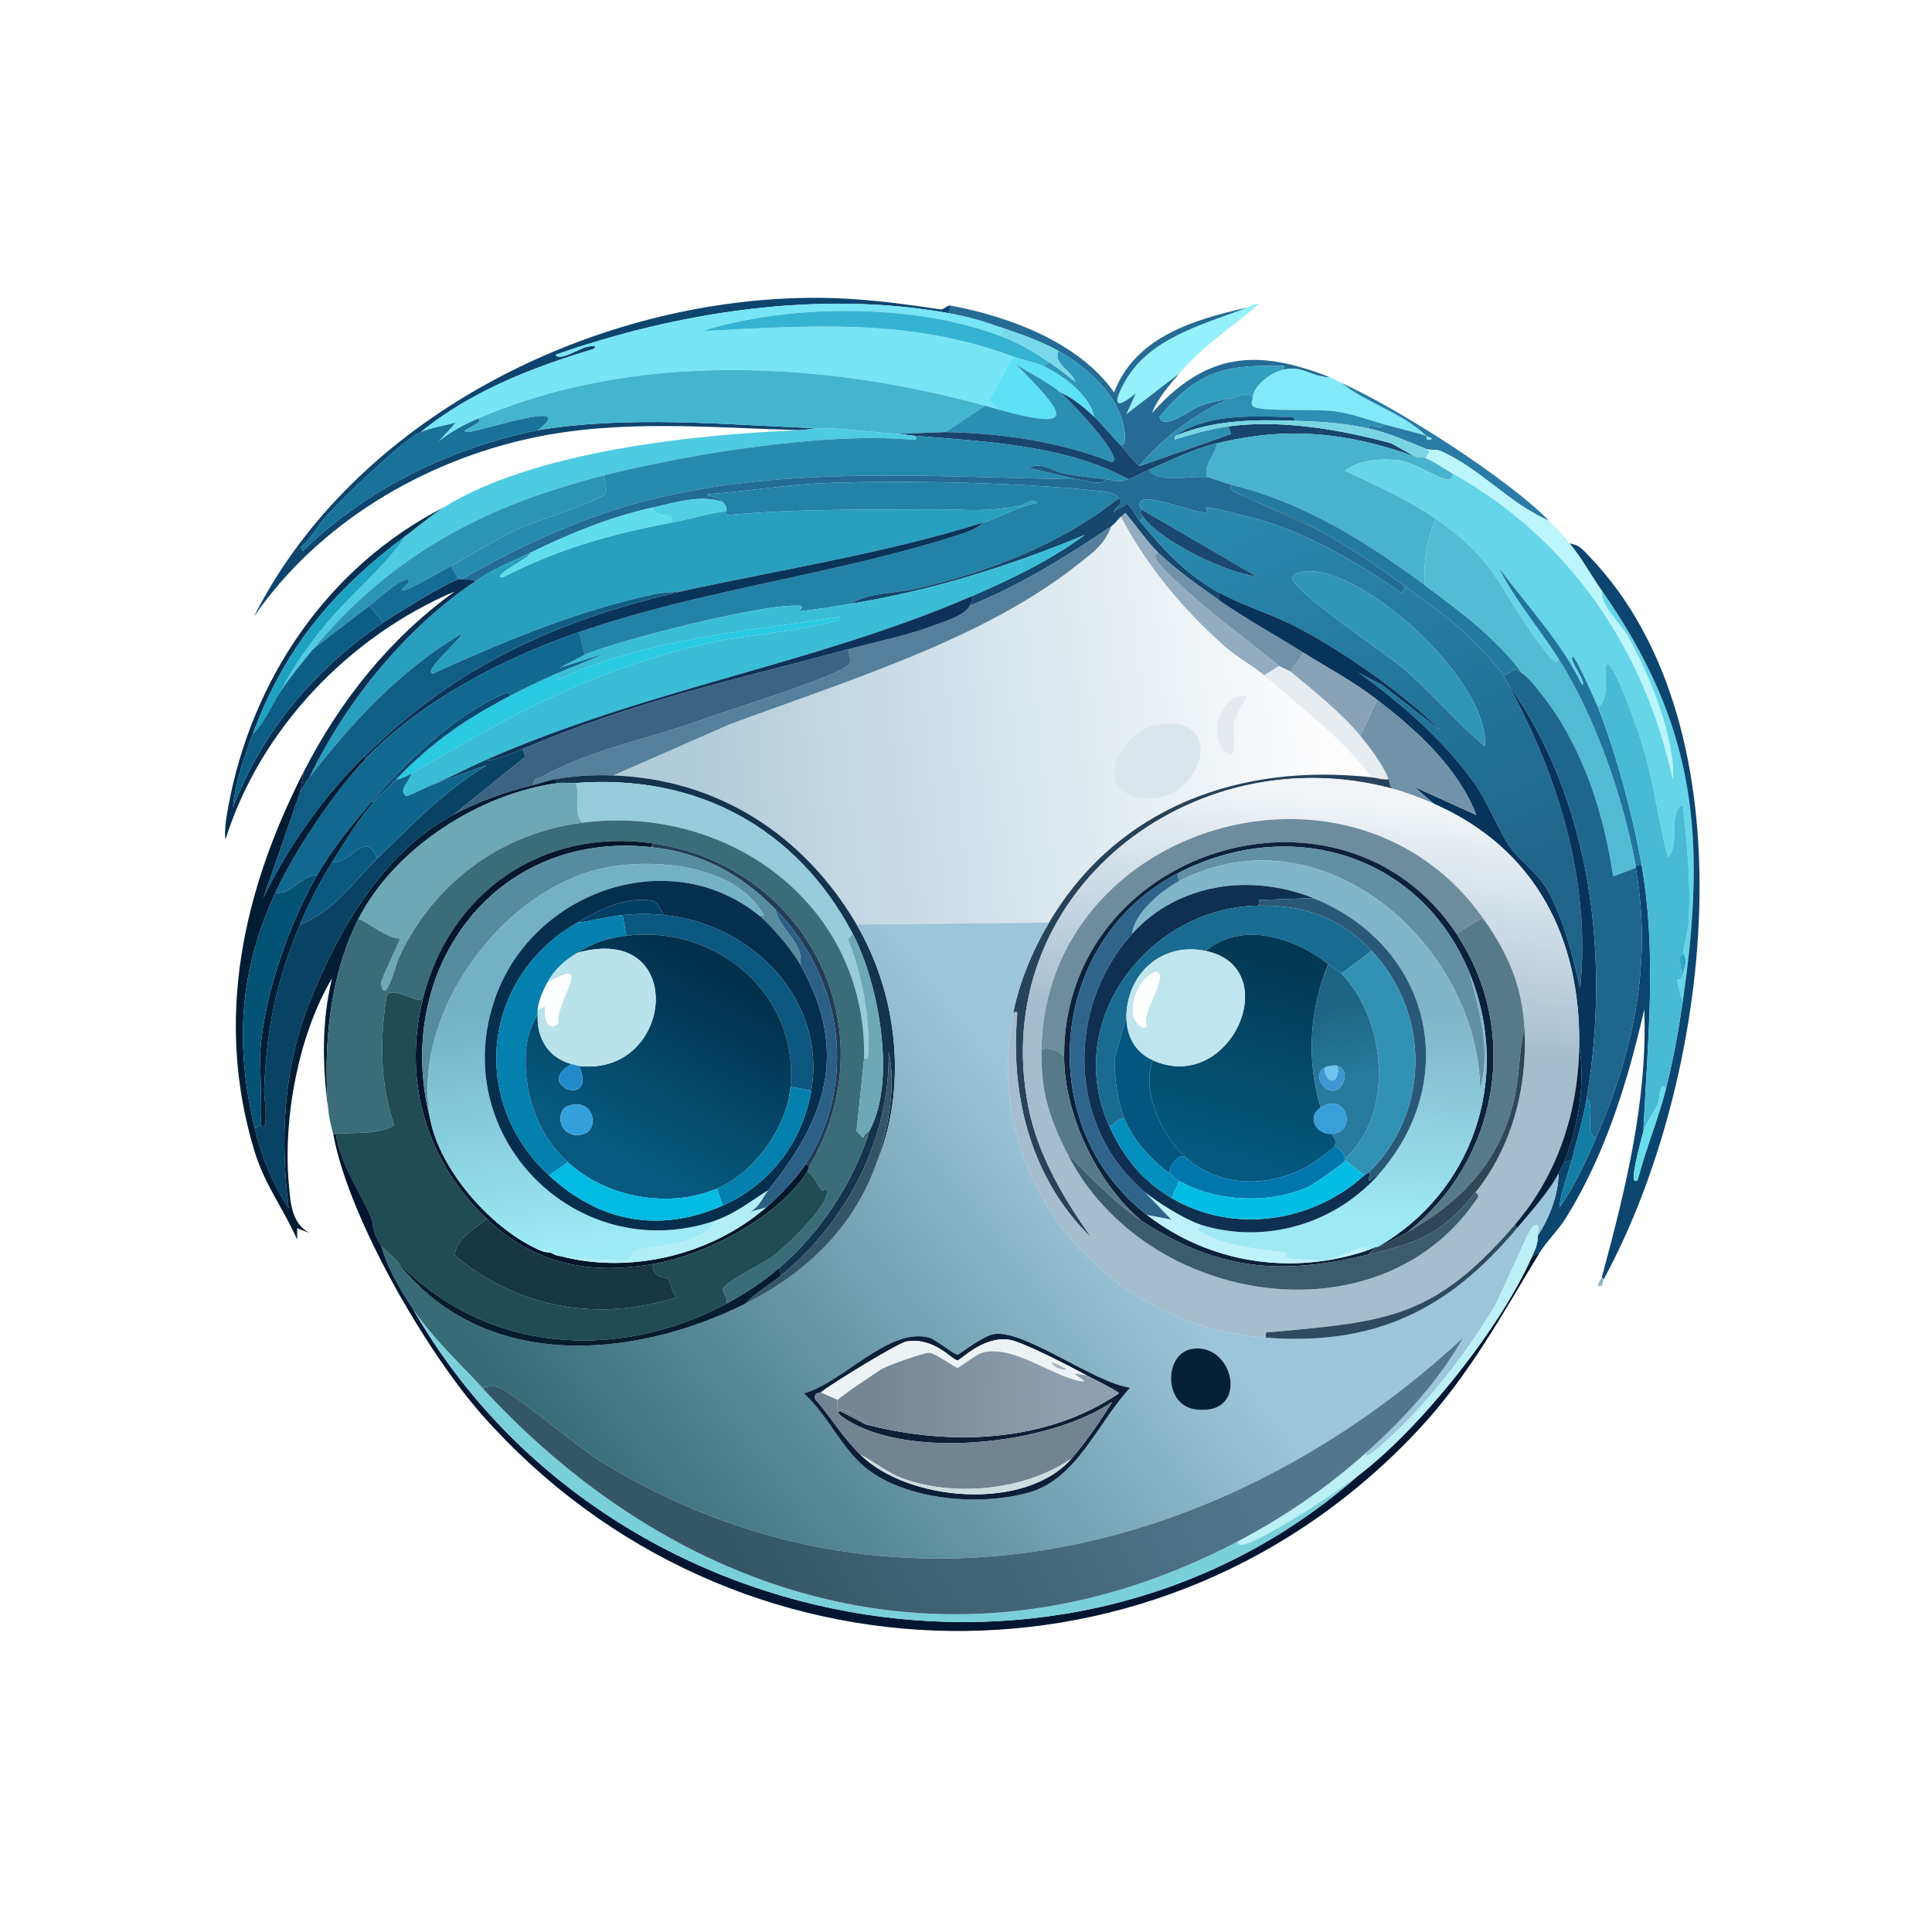 <svg xmlns="http://www.w3.org/2000/svg" width="1024" height="1024"><defs><linearGradient id="a" x1="668.717" x2="760.312" y1="271.003" y2="484.157" gradientUnits="userSpaceOnUse"><stop offset="0%" style="stop-color:#2888ae"/><stop offset="100%" style="stop-color:#20648b"/></linearGradient></defs><defs><linearGradient id="b" x1="697.612" x2="362.603" y1="363.816" y2="400.396" gradientUnits="userSpaceOnUse"><stop offset="0%" style="stop-color:#fdfdfe"/><stop offset="100%" style="stop-color:#b0ccda"/></linearGradient></defs><defs><linearGradient id="c" x1="701.209" x2="687.449" y1="421.452" y2="547.704" gradientUnits="userSpaceOnUse"><stop offset="0%" style="stop-color:#f1f5f8"/><stop offset="100%" style="stop-color:#a4becf"/></linearGradient></defs><defs><linearGradient id="d" x1="696.233" x2="687.72" y1="533.969" y2="644.642" gradientUnits="userSpaceOnUse"><stop offset="0%" style="stop-color:#80b6ca"/><stop offset="100%" style="stop-color:#9fe9f5"/></linearGradient></defs><defs><linearGradient id="e" x1="310.131" x2="331.15" y1="523.093" y2="656.447" gradientUnits="userSpaceOnUse"><stop offset="0%" style="stop-color:#73b1c5"/><stop offset="100%" style="stop-color:#9eeaf6"/></linearGradient></defs><defs><linearGradient id="f" x1="652.959" x2="324.028" y1="550" y2="806.308" gradientUnits="userSpaceOnUse"><stop offset="25.18%" style="stop-color:#9dc5db"/><stop offset="100%" style="stop-color:#376b78"/></linearGradient></defs><defs><linearGradient id="g" x1="376.848" x2="326.489" y1="514.847" y2="608.12" gradientUnits="userSpaceOnUse"><stop offset="0%" style="stop-color:#00304b"/><stop offset="100%" style="stop-color:#07597f"/></linearGradient></defs><defs><linearGradient id="h" x1="674.071" x2="645.019" y1="507.001" y2="612.058" gradientUnits="userSpaceOnUse"><stop offset="0%" style="stop-color:#023952"/><stop offset="100%" style="stop-color:#05587f"/></linearGradient></defs><defs><linearGradient id="i" x1="706.337" x2="715.601" y1="532.912" y2="571.825" gradientUnits="userSpaceOnUse"><stop offset="0%" style="stop-color:#1e6484"/><stop offset="100%" style="stop-color:#277a9e"/></linearGradient></defs><defs><linearGradient id="j" x1="632.66" x2="399.058" y1="720.844" y2="843.831" gradientUnits="userSpaceOnUse"><stop offset="0%" style="stop-color:#52768d"/><stop offset="100%" style="stop-color:#345767"/></linearGradient></defs><defs><linearGradient id="k" x1="463.258" x2="562.222" y1="737.508" y2="740.181" gradientUnits="userSpaceOnUse"><stop offset="0%" style="stop-color:#748594"/><stop offset="100%" style="stop-color:#8e9faf"/></linearGradient></defs><path fill="#0e456f" d="m504 162-1 4c-68.609-12.366-143.343-.833-208.5 22 1.642 3.749 12.46-3.111 16-4 .409-.103 7.78-1.936 4 1-32.571 9.801-64.992 22.397-91.5 44-8.985 3.725-41.915 35.61-50 44.5-4.76 5.234-7.925 11.913-13.5 16.5l1 2c33.905-32.935 78.17-54.581 124.5-64 48.718-7.925 98.866-2.908 148-1-2.113.043-5.975.878-9 1-47.166-1.307-95.024-5.857-141.5 4-58.358 12.377-114.059 45.587-148 95 49.668-98.489 162.229-159.152 270-168 34.57-2.838 60.024-.142 94 5 1.762.267 3.29-2.412 5.5-2"/><path fill="#77e5f6" d="M503 166c11.694 2.108 17.877 4.163 29 8l-2 4c-46.214-17.307-111.22-17.049-158-2.5 57.509-2.955 110.296-7.046 165 13.5l-13 23.5 5 4.5c-2.32-.642-4.626-1.349-7-2-86.16-23.644-185.9-29.005-269 7-7.273 3.151-14.316 6.994-20.5 12l9-10c-6.352 1.832-12.287 2.424-18.5 5 26.508-21.603 58.929-34.199 91.5-44 3.78-2.936-3.591-1.103-4-1-3.54.889-14.358 7.749-16 4 65.157-22.833 139.891-34.366 208.5-22"/><path fill="#94f1fb" d="m625 198-28 21.5 5-11c-17.006 13.977-7.932-4.048-2-12 14.138-18.952 41.355-25.72 61-33.5 2.081-.824 4.173-1.945 6.5-2-14.552 12.359-29.589 22.042-42.5 37"/><path fill="#256b95" d="M661 163c-19.645 7.78-46.862 14.548-61 33.5-5.932 7.952-15.006 25.977 2 12l-5 11 28-21.5c-5.518 6.393-11.229 13.073-14.5 21 28.801-32.224 55.572-34.399 94.5-19-10.042-.11-14.507-6.462-25-4 1.983-2.881-.675-1.944-2.5-2-29.413-.904-44.103 4.022-63 27l1 2c5.219 2.676 15.119-5.752 21-8 5.088-1.945 11.129-3.002 16.5-4-16.212 5.553-38.533 22.336-49 36-1.607-.215-8.08-9.078-10-11 3.085.433 2.191-6.125 2-7.5-2.608-18.821-19.287-33.625-35-42.5-9.045-5.109-19.171-8.609-29-12-11.123-3.837-17.306-5.892-29-8l1-4c30.788 5.745 68.018 19.467 86.5 46 11.19-29.568 42.455-38.631 70.5-45"/><path fill="#34b3d3" d="M530 178c10.458 3.917 16.887 7.81 26 14l-3 2c-4.043-1.955-11.427-3.282-16-5-54.704-20.546-107.491-16.455-165-13.5 46.78-14.549 111.786-14.807 158 2.5"/><path fill="#77d9ea" d="M561 186c-2.846 7.129 6.901 9.962 9 16.5-4.591-3.703-9.092-7.167-14-10.5-9.113-6.19-15.542-10.083-26-14l2-4c9.829 3.391 19.955 6.891 29 12"/><path fill="#2f97bb" d="M594 236c-4.877-4.881-9.36-10.592-14-15-2.674-11.836-16.519-21.932-27-27l3-2c4.908 3.333 9.409 6.797 14 10.5-2.099-6.538-11.846-9.371-9-16.5 15.713 8.875 32.392 23.679 35 42.5.191 1.375 1.085 7.933-2 7.5"/><path fill="#5de1f7" d="M553 194c10.481 5.068 24.326 15.164 27 27-5.191-4.932-11.398-10.039-18-13-7.025-5.962-15.927-9.777-23.5-15 24.644 25.39 35.336 36.4-9.5 24l-5-4.5 13-23.5c4.573 1.718 11.957 3.045 16 5"/><path fill="#2b8fb4" d="M562 208c6.098 5.176 25.928 26.751 28 33.5.517 1.684 1.438 2.186-.5 3.5-28.006-11.036-58.378-15.369-88.5-16l21-14c2.374.651 4.68 1.358 7 2 44.836 12.4 34.144 1.39 9.5-24 7.573 5.223 16.475 9.038 23.5 15"/><path fill="#329fc0" d="M680 196c-5.93 1.391-15.837 8.229-16 15-2.339-3.824-7.387-1.238-11 0-5.371.998-11.412 2.055-16.5 4-5.881 2.248-15.781 10.676-21 8l-1-2c18.897-22.978 33.587-27.904 63-27 1.825.056 4.483-.881 2.5 2"/><path fill="#44b4cf" d="m522 215-21 14-25 1c-13.356-.886-29.989-3.266-43-3-49.134-1.908-99.282-6.925-148 1 23.019-17.718-31.829 1.372-37.5 1-5.676-.372 11.473-5.706 5.5-7 83.1-36.005 182.84-30.644 269-7"/><path fill="#82e9f8" d="M705 200c2.279.901 3.958 2.098 6 3 13.625 10.784 32.265 15.806 45 28-5.161-1.69-14.763-3.948-22-6-8.732-2.476-17.418-5.764-26.5-7-9.588-1.304-35.704.116-42-2-3.601-1.21-1.522-4.07-1.5-5 .163-6.771 10.07-13.609 16-15 10.493-2.462 14.958 3.89 25 4"/><path fill="#2a7ba5" d="M821 276c-21.254-9.251-36.175-27.557-57.5-37-2.139-.947-5.734-.287-7.5-1-10.648-4.295-19.547-8.57-31-11 1.973-4.71 5.498 2.116 9-2 7.237 2.052 16.839 4.31 22 6 .219.072-.581 3.532 3 1.5-.751-.638-2.302-.832-3-1.5-12.735-12.194-31.375-17.216-45-28 29.292 12.936 88.35 50.725 110 73"/><path fill="#17456f" d="M580 221c4.64 4.408 9.123 10.119 14 15 1.92 1.922 8.393 10.785 10 11l48.5-17-1.5-4c26.924-3.692 58.433 1.301 86.5 9l12.5 7c-35.727-12.836-67.673-16.188-105-7-13.638 3.357-23.498 8.653-36 14-4.133 1.768-6.663 3.671-11 5-33.339-18.109-75.504-19.977-113-23-2.966-.239-5.91-.795-9-1l25-1c30.122.631 60.494 4.964 88.5 16 1.938-1.314 1.017-1.816.5-3.5-2.072-6.749-21.902-28.324-28-33.5 6.602 2.961 12.809 8.068 18 13"/><path fill="#2d8fb3" d="M664 211c-.022.93-2.101 3.79 1.5 5 6.296 2.116 32.412.696 42 2 9.082 1.236 17.768 4.524 26.5 7-3.502 4.116-7.027-2.71-9 2-13.641-2.895-25.19-3.577-39-4 .437-3.001-2.674-1.947-4.5-2-18.992-.548-42.688-1.455-58.5 10l-.5 2c9.222-2.884 18.756-5.664 28.5-7l1.5 4-48.5 17c10.467-13.664 32.788-30.447 49-36 3.613-1.238 8.661-3.824 11 0"/><path fill="#18729a" d="M285 228c-46.33 9.419-90.595 31.065-124.5 64l-1-2c5.575-4.587 8.74-11.266 13.5-16.5 8.085-8.89 41.015-40.775 50-44.5 6.213-2.576 12.148-3.168 18.5-5l-9 10c6.184-5.006 13.227-8.849 20.5-12 5.973 1.294-11.176 6.628-5.5 7 5.671.372 60.519-18.718 37.5-1"/><path fill="#124b73" d="M686 223c-21.795-.667-42.401-.512-63 8 15.812-11.455 39.508-10.548 58.5-10 1.826.053 4.937-1.001 4.5 2"/><path fill="#7ad5e3" d="M686 223c13.81.423 25.359 1.105 39 4 11.453 2.43 20.352 6.705 31 11 3.637 2.42.067 1.535 0 5-2.861-1.183-3.539-.116-6-1l-12.5-7c-28.067-7.699-59.576-12.692-86.5-9-9.744 1.336-19.278 4.116-28.5 7l.5-2c20.599-8.512 41.205-8.667 63-8"/><path fill="#4dcbe2" d="M476 230c3.09.205 6.034.761 9 1 2 2.746-.789 2.151-2.5 2-45.523-4.019-118.002 7.669-162.5 19-62.77 15.983-112.013 41.548-154 92-5.917 7.11-11.815 14.334-17 22 5.95-12.106 15.395-25.134 24-35.5 13.246-15.955 30.551-29.544 42-46.5 6.004-4.511 13.938-11.225 20-15 47.961-29.867 132.801-38.727 189-41 3.025-.122 6.887-.957 9-1 13.011-.266 29.644 2.114 43 3"/><path fill="#49b2ce" d="M750 242c2.461.884 3.139-.183 6 1 5.179 2.141 9.192 5.314 14 8 .224 2.312-1.376 3.35-3.5 3-4.989-.822-17.24-9.027-25-10-8.982-1.126-21.209-.458-28.5 5.5 17.047 8.111 32.391 14.767 48 25.5-5.128 10.849-6.342 23.07-6 35-30.895-22.962-64.116-43.687-102-53-3.381-.831-10.92-3.717-13-4-2.827-6.221 4.403-11.964 5-18 37.327-9.188 69.273-5.836 105 7"/><path fill="#278aaf" d="M598 254c-7.063 2.165-4.66.717-12 0-6.662-.651-14.937-1.763-21.5-3-6.444-1.215-13.306-6.625-19-3l24.5 6c-77.889-1.062-157.609-7.993-233.5 13-31.113 8.607-63.729 23.786-91.5 40-.614.111-1.475-.149-2 0l-4-7c12.143-6.664 23.812-14.227 36.5-20 6.396-2.91 44.339-15.257 45.5-18.5.795-2.22-.378-7.065-1-9.5 44.498-11.331 116.977-23.019 162.5-19 1.711.151 4.5.746 2.5-2 37.496 3.023 79.661 4.891 113 23"/><path fill="#82e9f8" d="M756 231c.698.668 2.249.862 3 1.5-3.581 2.032-2.781-1.428-3-1.5"/><path fill="#2a8baf" d="M645 235c-.597 6.036-7.827 11.779-5 18-8.984-1.223-26.222 3.733-31-4 12.502-5.347 22.362-10.643 36-14"/><path fill="#baf6fb" d="M821 276c3.735 3.842 7.581 7.873 11 12 6.282 7.582 11.375 16.954 17 25-.382 8.721 9.807 17.085 14 24.5 9.221 16.308 18.409 38.637 22 57 1.028 5.257 2.435 13.275 1.5 18.5-14.692-68.723-54.829-127.548-116.5-162-4.808-2.686-8.821-5.859-14-8 .067-3.465 3.637-2.58 0-5 1.766.713 5.361.053 7.5 1 21.325 9.443 36.246 27.749 57.5 37"/><path fill="#66d5ea" d="M770 251c61.671 34.452 101.808 93.277 116.5 162 .935-5.225-.472-13.243-1.5-18.5-3.591-18.363-12.779-40.692-22-57-4.193-7.415-14.382-15.779-14-24.5 50.051 71.595 55.547 130.526 43 217-1.369-1.059-3.086-9.961-3-10.5.135-.844 1.984-.398 2-.5.591-3.751 4.435-9.356 1-14 .672-4.267 2.617-10.704 3-16.5 1.372-20.761-.995-41.43-3-62-8.244 3.666-1.05 20.978-8 28-5.042-19.021-7.31-39.175-13-58-2.909-9.624-11.162-32.943-16-41-.798-1.328-1.9-4.465-4-3-.718 6.855 2.231 17.539-4 22.5-.939-2.36-12.087-27.546-13.5-27-1.995 2.128 8.044 13.932 5 15-11.07-22.949-28.928-41.631-44-62 8.502 17.237 21.232 31.855 31.5 48-.49 6.098-7.969-5.168-9-6.5-22.455-29.007-22.086-44.181-56-67.5-15.609-10.733-30.953-17.389-48-25.5 7.291-5.958 19.518-6.626 28.5-5.5 7.76.973 20.011 9.178 25 10 2.124.35 3.724-.688 3.5-3"/><path fill="#1c5983" d="M586 254c-2.476 4.111-11.232.065-16 0l-24.5-6c5.694-3.625 12.556 1.785 19 3 6.563 1.237 14.838 2.349 21.5 3"/><path fill="#226c96" d="M609 249c4.778 7.733 22.016 2.777 31 4 2.08.283 9.619 3.169 13 4-2.489 2.519 1.674 3.88 4 5l42 19c16.533 8.941 30.886 19.066 46 30l-2 3.5c-22.063-15.716-47.489-30.389-73.5-38.5-3.707-1.156-28.611-7.68-30-7-1.081.529 1.445 2.169.5 2.5-4.466 1.567-27.413-8.674-34.5-6.5-3.163 2.05-.504 3.81-.5 5 .008 2.463-1.756.117 1 4l-2 2c-2.334-2.83-3.65-6.526-6.5-9l-7.5 4.5c2.735-4.47 5.865-4.134 3-7.5-2.964-3.483-7.995-3.535-12.5-4-41.172-4.251-100.467-5.537-142-4-21.376.791-42.686 4.46-64 6 3.231 1.918 5.451.671 8.5 4-11.727-3.976-25.193.397-37 3-23.129 5.099-43.84 13.792-65 24-10.534 5.082-18.979 8.254-29 15-1.597-.684-5.408-1.289-7-1 27.771-16.214 60.387-31.393 91.5-40 75.891-20.993 155.611-14.062 233.5-13 4.768.065 13.524 4.111 16 0 7.34.717 4.937 2.165 12 0 4.337-1.329 6.867-3.232 11-5"/><path fill="#2c95b6" d="M320 252c.622 2.435 1.795 7.28 1 9.5-1.161 3.243-39.104 15.59-45.5 18.5-12.688 5.773-24.357 13.336-36.5 20-4.966 2.725-37.072 21.393-22 8.5-.461-6.254-19.211 11.175-21 12.5-10.149 7.519-20.062 15.221-30 23 41.987-50.452 91.23-76.017 154-92"/><path fill="#2382a8" d="M593 264c-30.962 24.614-69.079 39.183-107.5 48-10.786 2.475-25.648 2.118-34.5 8-9.133 1.496-18.383 3.054-27.5 4 2.694-3.047 1.549-2.969-2-3-20.014-.172-91.716 17.766-111.5 26l-3-12c64.959-22.498 134.019-30.12 199.5-51 4.748-1.514 10.908-3.333 14.5-7 9.091-2.84 19.095-8.818 29-10.5-4.114-2.484-5.785.796-9.5 1.5-19.478 3.692-26.703 1.901-45 2-37.346.201-72.724-.44-110 3-.793.073-.397-2.01-.5-2 .423-2.015-.788-3.676-2-5-3.049-3.329-5.269-2.082-8.5-4 21.314-1.54 42.624-5.209 64-6 41.533-1.537 100.828-.251 142 4 4.505.465 9.536.517 12.5 4"/><path fill="#237aa1" d="M755 310c18.802 13.974 37.758 28.022 52 47-6.12-4.042-2.786-1.728-10 1-16.059-21.084-30.983-31.795-52-47-15.114-10.934-29.467-21.059-46-30-14.652-7.924-27.789-12.156-42-19-2.326-1.12-6.489-2.481-4-5 37.884 9.313 71.105 30.038 102 53"/><path fill="#184b71" d="m699 281-42-19c14.211 6.844 27.348 11.076 42 19"/><path fill="#51d0e5" d="M383 266c1.212 1.324 2.423 2.985 2 5-8.689.855-20.115 4.38-29 6 .401-7.27-8.086-.869-10-8 11.807-2.603 25.273-6.976 37-3"/><path fill="#15476f" d="M604 276c12.647 15.336 24.211 28.152 42 38v4c-10.89-7.66-22.403-15.75-32-25-6.501-6.266-11.543-14.224-17.5-21-.202-.061-2.153 1.762-2.5 2-1.159.795-2.721 3.477-5 5-23.833 15.927-48.259 31.275-75 42 1.064-2.085 1.978-2.539 1-5 20.928-9.059 41.664-18.997 60-32.5-39.48 16.442-81.021 29.462-124 36.5 8.852-5.882 23.714-5.525 34.5-8 38.421-8.817 76.538-23.386 107.5-48 2.865 3.366-.265 3.03-3 7.5l7.5-4.5c2.85 2.474 4.166 6.17 6.5 9"/><path fill="#299fbf" d="M521 277c-51.682 16.144-105.149 24.553-158 36-4.55.986-11.488.918-16.5 2-40.942 8.836-79.056 24.784-117 42-6.279-.739 16.022-19.157 15-21-32.651 19.393-57.466 46.465-80.5 76 19.453-40.322 50.674-78.874 88-104 10.021-6.746 18.466-9.918 29-15 2.018 1.685-22.015 12.838-14.5 13 28.531-14.757 58.054-23.268 89.5-29 8.885-1.62 20.311-5.145 29-6 .103-.01-.293 2.073.5 2 37.276-3.44 72.654-2.799 110-3 18.297-.099 25.522 1.692 45-2 3.715-.704 5.386-3.984 9.5-1.5-9.905 1.682-19.909 7.66-29 10.5"/><path fill="url(#a)" d="M745 311c21.017 15.205 35.941 25.916 52 47 .978 1.284 1.726 3.62 2 4 26.843 49.022 44.359 105.323 38.5 162-3.506-16.411-9.158-37.965-17.5-52.5-5.435-9.47-15.125-15.632-20-23-6.693-10.115-11.265-23.16-19-34-15.851-22.215-38.924-42.284-61-58l12.5 6.5 31.5 24.5c-21.235-20.574-49.358-40.505-75.5-54.5-13.628-7.296-29.379-11.736-42.5-19-17.789-9.848-29.353-22.664-42-38l2-2c9.175 12.927 43.965 29.632 60 31.5L605 270c-.004-1.19-2.663-2.95.5-5 7.087-2.174 30.034 8.067 34.5 6.5.945-.331-1.581-1.971-.5-2.5 1.389-.68 26.293 5.844 30 7 26.011 8.111 51.437 22.784 73.5 38.5zm-54.5-8c-1.372.212-5.533 1.229-5.5 3.5.097 6.659 50.182 40.455 58.5 47.5 15.268 12.931 28.098 28.725 43.5 41.5 2.849-34.479-65.961-97.22-96.5-92.5" style="fill:url(#a)"/>/&gt;<path fill="#072e51" d="M235 269c-6.062 3.775-13.996 10.489-20 15-38.353 28.817-64.155 59.403-81 105-4.664 12.626-9.281 25.443-10.5 39 15.397-40.681 43.729-73.691 79.5-98 6.639-4.512 33.809-21.242 40-23 .525-.149 1.386.111 2 0 1.592-.289 5.403.316 7 1-37.326 25.126-68.547 63.678-88 104-2.378 3.05-3.047 4.915-5 8l2-11c19.228-37.622 45.598-70.665 80-95.5-56.045 23.747-103.287 73.132-121.5 131.5-.777-4.812.604-12.627 1.5-17.5 12.396-67.438 52.727-127.066 114-158.5"/><path fill="#5fddee" d="M346 269c1.914 7.131 10.401.73 10 8-31.446 5.732-60.969 14.243-89.5 29-7.515-.162 16.518-11.315 14.5-13 21.16-10.208 41.871-18.901 65-24"/><path fill="#194973" d="M606 274c-2.756-3.883-.992-1.537-1-4l61 35.5c-16.035-1.868-50.825-18.573-60-31.5"/><path fill="#93adc0" d="M614 293c-6.733 1.099 8.49 14.083 10.5 16 16.559 15.792 35.888 29.375 53.5 44l-8 5c-5.696-4.965-14.435-9.629-20.5-15-22.734-20.134-40.993-42.237-55.5-69 .347-.238 2.298-2.061 2.5-2 5.957 6.776 10.999 14.734 17.5 21"/><path fill="url(#b)" d="M670 358c19.74 17.209 41.213 32.883 57 54-69.373-7.678-134.501 15.384-171 77l-102 1c-27.793-47.387-73.351-76.981-129-79l61.5-27c60.136-22.456 134.238-44.612 185-85 7.801-6.207 13.816-10.292 17.5-20 2.279-1.523 3.841-4.205 5-5 14.507 26.763 32.766 48.866 55.5 69 6.065 5.371 14.804 10.035 20.5 15m-12.5 11c-11.822 1.752-18.024 24.444-6 31 4.557.069 1.723-12.832 2.5-16.5.939-4.433 4.397-10.203 7-14-.555-.762-2.555-.64-3.5-.5m-44 15c-16.85 2.63-35.46 31.005-13 38 34.071 10.611 53.876-44.38 13-38" style="fill:url(#b)"/>/&gt;<path fill="#53bbd5" d="M826 349c19.329 30.394 34.561 74.061 41 110 .058.323-.056.676 0 1l-12 4.5c-4.515-30.381-13.888-61.333-31-87-3.211-4.816-12.604-17.597-17-20.5-14.242-18.978-33.198-33.026-52-47-.342-11.93.872-24.151 6-35 33.914 23.319 33.545 38.493 56 67.5 1.031 1.332 8.51 12.598 9 6.5"/><path fill="#0a3459" d="M521 277c-3.592 3.667-9.752 5.486-14.5 7-65.481 20.88-134.541 28.502-199.5 51-40.469 14.016-82.802 35.82-113 67l-1-1c48.759-48.509 103.295-72.793 170-88 52.851-11.447 106.318-19.856 158-36"/><path fill="#557f9b" d="M589 279c-3.684 9.708-9.699 13.793-17.5 20-50.762 40.388-124.864 62.544-185 85L325 411c-10.639-.386-20.492.19-31 2-3.513.605-7.472 2.147-11 3-.6-3.461 1.163-2.732 3.5-4 28.154-15.277 54.87-19.659 84-30 16.715-5.934 64.837-20.874 77-28 6.027-3.531 1.985-3.956 2.5-10 14.064-3.814 29.92-7.003 43.5-12 6.885-2.533 17.712-5.537 20.5-11 26.741-10.725 51.167-26.073 75-42"/><path fill="#3abed8" d="M515 316c-83.503 36.144-171.295 48.773-258 87-9.431 4.158-18.481 9.072-28 13-4.509 1.861-8.885 4.323-13.5 6-5.027-3.049 1.646-7.534 2.5-12 56.666-33.287 100.842-57.708 166.5-71 3.047-.617 66.896-8.529 60-12-49.896 7.954-101.578 11.441-148 33l-1.5-3c8.268-3.637 17.119-6.702 25-10.5l-23.5 7.5 13.5-7c19.784-8.234 91.486-26.172 111.5-26 3.549.031 4.694-.047 2 3 9.117-.946 18.367-2.504 27.5-4 42.979-7.038 84.52-20.058 124-36.5-18.336 13.503-39.072 23.441-60 32.5"/><path fill="#1ea2c2" d="M149 366c-5.039 7.45-8.465 16.582-15 23 16.845-45.597 42.647-76.183 81-105-11.449 16.956-28.754 30.545-42 46.5-8.605 10.366-18.05 23.394-24 35.5"/><path fill="#0c456f" d="m850 678-1-1c12.482-46.195 24.325-93.778 22.5-142-8.797 38.417-20.624 76.847-41.5 110.5-3.913 6.307-10.481 12.708-14 18.5l-4 2c1.725-3.89 3.14-6.542 3-11 5.937-8.808 11.279-22.546 11-33 .82-1.572 2.404-4.57 3-6l4-1c-2.134 8.266-5.652 16.452-6.5 25 8.002-11.077 14.11-24.5 19.5-37 20.03-46.456 29.727-92.368 21-143-.056-.324.058-.677 0-1l3-1c8.399 47.547 3.224 94.031 1 142-1.278 4.06-5 18.979-5 22.5 0 1.52-.665 4.593 2 3 4.174-16.377 10.855-32.137 15-48.5 3.915-15.457 6.709-31.212 9-47 12.547-86.474 7.051-145.405-43-217-5.625-8.046-10.718-17.418-17-25 5.083.905 6.707 3.094 10 6.5 89.118 92.192 64.572 279.85 8 383.5"/><path fill="#7292a9" d="M614 293c9.597 9.25 21.11 17.34 32 25 14.654 10.308 29.968 18.471 45 28l-7 10c-.426-.353-5.576-2.648-6-3-17.612-14.625-36.941-28.208-53.5-44-2.01-1.917-17.233-14.901-10.5-16"/><path fill="#146d97" d="m239 300 4 7c-6.191 1.758-33.361 18.488-40 23l-7-9c1.789-1.325 20.539-18.754 21-12.5-15.072 12.893 17.034-5.775 22-8.5"/><path fill="#21749e" d="M847 375c9.635 24.219 18.458 57.286 23 83l-3 1c-6.439-35.939-21.671-79.606-41-110-10.268-16.145-22.998-30.763-31.5-48 15.072 20.369 32.93 39.051 44 62 3.044-1.068-6.995-12.872-5-15 1.413-.546 12.561 24.64 13.5 27"/><path fill="#3096b8" d="M690.5 303c30.539-4.72 99.349 58.021 96.5 92.5-15.402-12.775-28.232-28.569-43.5-41.5-8.318-7.045-58.403-40.841-58.5-47.5-.033-2.271 4.128-3.288 5.5-3.5"/><path fill="#105e85" d="M363 313c-66.705 15.207-121.241 39.491-170 88-21.916 21.803-39.902 47.162-53.5 75l19.5-56c1.953-3.085 2.622-4.95 5-8 23.034-29.535 47.849-56.607 80.5-76 1.022 1.843-21.279 20.261-15 21 37.944-17.216 76.058-33.164 117-42 5.012-1.082 11.95-1.014 16.5-2"/><path fill="#08335a" d="M799 362c44.474 61.655 54.559 145.791 42 220-1.859 10.987-5.211 22.197-8 33l-4 1c7.3-17.505 11.57-42.76 8-61 .981-57.794-23.201-105.274-77-129l-10.5-9 33 15c-9.912-25.318-31.385-44.76-52.5-61-14.101-10.845-24.632-15.892-39-25-15.032-9.529-30.346-17.692-45-28v-4c13.121 7.264 28.872 11.704 42.5 19 26.142 13.995 54.265 33.926 75.5 54.5L732.5 363l-12.5-6.5c22.076 15.716 45.149 35.785 61 58 7.735 10.84 12.307 23.885 19 34 4.875 7.368 14.565 13.53 20 23 8.342 14.535 13.994 36.089 17.5 52.5 5.859-56.677-11.657-112.978-38.5-162"/><path fill="#0e3259" d="M514 321c-2.788 5.463-13.615 8.467-20.5 11-13.58 4.997-29.436 8.186-43.5 12-63.127 17.119-111.868 27.115-173 53-5.446 2.306-14.606 6.251-20 6 86.705-38.227 174.497-50.856 258-87 .978 2.461.064 2.915-1 5"/><path fill="#0d5e86" d="m196 321 7 9c-35.771 24.309-64.103 57.319-79.5 98 1.219-13.557 5.836-26.374 10.5-39 6.535-6.418 9.961-15.55 15-23 5.185-7.666 11.083-14.89 17-22 9.938-7.779 19.851-15.481 30-23"/><path fill="#29cae2" d="M218 410c-1.542.906-6.184 3.39-8 3 19.443-19.918 35.5-31.081 60-44 8.351-4.404 16.361-8.2 25-12l1.5 3c46.422-21.559 98.104-25.046 148-33 6.896 3.471-56.953 11.383-60 12-65.658 13.292-109.834 37.713-166.5 71"/><path fill="#116991" d="m307 335 3 12-13.5 7 23.5-7.5c-7.881 3.798-16.732 6.863-25 10.5-8.639 3.8-16.649 7.596-25 12 .336-3.187-1.977-1.673-3.5-1-26.035 11.504-51.104 35.567-69.5 57-10.462 12.189-20.997 25.032-29 39-7.968-.62-13.988 10.973-22 9 10.024-21.762 31.392-53.853 48-71 30.198-31.18 72.531-52.984 113-67"/><path fill="#3d6383" d="M450 344c-.515 6.044 3.527 6.469-2.5 10-12.163 7.126-60.285 22.066-77 28-29.13 10.341-55.846 14.723-84 30-2.337 1.268-4.1.539-3.5 4-14.406 3.481-29.932 8.952-43 16l38.5-31-1.5-4c61.132-25.885 109.873-35.881 173-53"/><path fill="#88a3b8" d="m730 371-9 19c-10.331-12.309-24.606-23.725-37-34l7-10c14.368 9.108 24.899 14.155 39 25"/><path fill="#48bad5" d="M892 505c-.206 1.307-1.905 2.002-2 2.5-.217 1.136 2.17 8.959 1 11.5-.016.102-1.865-.344-2 .5-.086.539 1.631 9.441 3 10.5-2.291 15.788-5.085 31.543-9 47-3.281-4.876-3.573 6.513-4 7.5-1.962 4.53-6.322 10.169-8 15.5 2.224-47.969 7.399-94.453-1-142-4.542-25.714-13.365-58.781-23-83 6.231-4.961 3.282-15.645 4-22.5 2.1-1.465 3.202 1.672 4 3 4.838 8.057 13.091 31.376 16 41 5.69 18.825 7.958 38.979 13 58 6.95-7.022-.244-24.334 8-28 2.005 20.57 4.372 41.239 3 62-.383 5.796-2.328 12.233-3 16.5"/><path fill="#e7ecf0" d="M684 356c12.394 10.275 26.669 21.691 37 34 5.055 6.023 12.254 15.668 15 23-3.128.481-5.983-.666-9-1-15.787-21.117-37.26-36.791-57-54l8-5c.424.352 5.574 2.647 6 3"/><path fill="#1e668e" d="M807 357c4.396 2.903 13.789 15.684 17 20.5 17.112 25.667 26.485 56.619 31 87l12-4.5c8.727 50.632-.97 96.544-21 143-6.922-1.657-.066-16.408-5-21 12.559-74.209 2.474-158.345-42-220-.274-.38-1.022-2.716-2-4 7.214-2.728 3.88-5.042 10-1"/><path fill="#094871" d="M270 369c-24.5 12.919-40.557 24.082-60 44-3.514 3.6-9.015 8.479-12 12h-1c18.396-21.433 43.465-45.496 69.5-57 1.523-.673 3.836-2.187 3.5 1"/><path fill="#e4eaef" d="M657.5 369c.945-.14 2.945-.262 3.5.5-2.603 3.797-6.061 9.567-7 14-.777 3.668 2.057 16.569-2.5 16.5-12.024-6.556-5.822-29.248 6-31"/><path fill="#7292a9" d="M760 426c-6.711-2.96-14.945-6.099-22-8-1.754-1.835-1.252-3.002-2-5-2.746-7.332-9.945-16.977-15-23l9-19c21.115 16.24 42.588 35.682 52.5 61l-33-15z"/><path fill="#dbe6ec" d="M613.5 384c40.876-6.38 21.071 48.611-13 38-22.46-6.995-3.85-35.37 13-38"/><path fill="#084363" d="m277 397 1.5 4-38.5 31c-37.354 20.147-60.644 60.984-76 99.5-13.857 34.755-15.56 72.134-11 109-8.251-12.641-14.49-27.682-18-42.5.581-.267 2.908-1.845 3-2 4.987 5.246 1.858-14.91 2-18.5 1.294-32.74 6.496-57.575 19-87.5 17.356-6.393 28.333-22.743 41-35 18.967-18.353 34.859-35.346 58-49.5L229 416c9.519-3.928 18.569-8.842 28-13 5.394.251 14.554-3.694 20-6"/><path fill="#021c34" d="M194 402c-16.608 17.147-37.976 49.238-48 71-19.151 41.579-21.602 80.245-11 125 3.51 14.818 9.749 29.859 18 42.5-4.56-36.866-2.857-74.245 11-109 15.356-38.516 38.646-79.353 76-99.5 13.068-7.048 28.594-12.519 43-16 3.528-.853 7.487-2.395 11-3l2 2c-41.701 5.514-86.637 34.317-106 72-15.306 29.787-18.781 67.852-16 101-3.197-22.872-3.579-46.941 2-69.5-17.677 29.581-25.905 73.619-23 108 .86 10.177 1.247 21.816 11 27l-6.5-2.5v6c-7.147-16.236-17.021-28.671-22.5-46.5-21.468-69.862-6.363-138.178 26-201.5l-2 11-19.5 56c13.598-27.838 31.584-53.197 53.5-75z"/><path fill="#0e668e" d="M200 455c-6.809-16.077-13.904 3.261-24 2 6.581-10.794 13.841-22.377 22-32 2.985-3.521 8.486-8.4 12-12 1.816.39 6.458-2.094 8-3-.854 4.466-7.527 8.951-2.5 12 4.615-1.677 8.991-4.139 13.5-6l29-10.5c-23.141 14.154-39.033 31.147-58 49.5"/><path fill="#14334e" d="M325 411c55.649 2.019 101.207 31.613 129 79 22.019 37.543 27.407 87.499 10 128 6.483-17.899 11.267-42.496 7-60.5.904 45.496-22.159 90.14-57 118.5l-1-4c22.288-19.229 39.078-44.952 48-73 14.244-26.54 4.536-78.318-9-104-29.882-56.694-83.092-84.932-147-80-2.891.223-6.229-.366-9 0l-2-2c10.508-1.81 20.361-2.386 31-2"/><path fill="#27435b" d="M727 412c3.017.334 5.872 1.481 9 1 .748 1.998.246 3.165 2 5-106.243-28.633-214.917 55.32-193 168.5 4.88 25.201 18.811 48.93 33.5 69.5-31.438-30.068-42.877-73.974-39.5-116.5.137-1.725.754-4.497-2-2.5 3.225-16.562 10.433-33.538 19-48 36.499-61.616 101.627-84.678 171-77"/><path fill="url(#c)" d="M738 418c7.055 1.901 15.289 5.04 22 8 53.799 23.726 77.981 71.206 77 129-.585 34.477-11.499 67.798-34 94-42.548 49.547-67.215 51.372-128.5 57-2.739.252-3.957-.971-3.5 3-87.398-6.636-151.019-84.591-134-172 2.754-1.997 2.137.775 2 2.5-3.377 42.526 8.062 86.432 39.5 116.5-14.689-20.57-28.62-44.299-33.5-69.5-21.917-113.18 86.757-197.133 193-168.5M552 556c-.426 22.309 4.029 36.525 14 56 41.183 80.439 164.731 99.223 216 24.5 1.343-1.958 2.566-2.88 0-4.5 19.49-24.165 27.717-56.045 26-87-1.248-22.502-8.571-39.024-21-57-69.205-100.091-232.723-51.125-235 68" style="fill:url(#c)"/>/&gt;<path fill="#96ccdb" d="m452 495-2.5 3c7.094 17.744 12.297 43.467 10.5 62.5-.078.832-1.993.397-2 .5 1.519-80.996-71.225-134.77-149-125-5.338-3.354-1.126-14.808-4-21 63.908-4.932 117.118 23.306 147 80"/><path fill="#6da8b6" d="M305 415c2.874 6.192-1.338 17.646 4 21-43.779 5.499-79.987 32.645-98 72.5-.802 1.774-6.853 25.601-9 13-.389-2.285 8.863-20.217 10-24-7.284-.394-14.861-7.457-22-10.5 19.363-37.683 64.299-66.486 106-72 2.771-.366 6.109.223 9 0"/><path fill="#001d36" d="M198 425c-8.159 9.623-15.419 21.206-22 32-6.698 10.987-12.023 21.09-17 33-12.504 29.925-17.706 54.76-19 87.5-.142 3.59 2.987 23.746-2 18.5 1.186-1.985-.453-33.432 0-39.5 2.227-29.803 15.172-66.62 30-92.5 8.003-13.968 18.538-26.811 29-39z"/><path fill="#6d8d9f" d="M787 488c-2.544-1.385-.778-1.711-3-.5-3.92 2.136-8.284 4.975-12 7.5-60.601-91.086-208.244-45.56-208 65-3.816-3.684-6.255-4.593-12-4 2.277-119.125 165.795-168.091 235-68"/><path fill="#3b6c79" d="m458 561-4 38.5 3.5 3.5c.342-1.883 3.374-3.766 3.5-4-8.922 28.048-25.712 53.771-48 73-8.793 7.586-17.752 13.543-28 19 1.117-2.18-2.013-6.595-2-7.5.049-3.441 21.98-14.215 26.5-17.5 5.658-4.112 31.941-28.532 28.5-35.5-.571-1.156-1.867 1.388-2.5.5-2.4-3.37-3.912-7.613-7.5-10 .091-.142.372-1.938 1-3 42.723-72.262-1.245-159.264-83-171-58.359-8.377-108.13 25.9-122 83-4.563.921-15.85-7.205-19-2.5-3.748 23.095-3.728 46.752 4 69-10.328 5.376-20.482 3.366-31 4.5-1.924.207-.903.793-1 2-1.103-5.581-2.464-8.615-3-15-2.781-33.148.694-71.213 16-101 7.139 3.043 14.716 10.106 22 10.5-1.137 3.783-10.389 21.715-10 24 2.147 12.601 8.198-11.226 9-13 18.013-39.855 54.221-67.001 98-72.5 77.775-9.77 150.519 44.004 149 125"/><path fill="#04162c" d="m346 447-1 2c-83.812-9.066-137.132 66.191-117 144 5.111 27.589 33.385 59.408 59 70 2.652 1.096 3.72.563 5 1 2.474 1.119 1.097 1.048 6 2 36.747 9.334 79.146-1.031 108-26 6.748-5.839 16.256-15.607 21-23l2 1c-.628 1.062-.909 2.858-1 3-15.613 24.214-54.012 44.286-82 49-34.411 5.796-62.855-.034-88-24-32.077-30.574-44.497-72.786-34-116 13.87-57.1 63.641-91.377 122-83"/><path fill="#0c213c" d="M772 495c34.369 51.658 22.187 120.03-26 158-6.446 3.621-10.2 5.766-16 8 50.273-28.592 71.635-89.236 49-145-25.745-63.425-95.256-84.198-155-53-68.916 35.987-76.74 134.249-16 181 33.398 25.706 76.446 32.014 116 19 1.813-.597 3.282-1.361 5-2l-4 4c-45.879 11.09-79.567 8.582-120-18-23.542-19.764-40.932-56.24-41-87-.244-110.56 147.399-156.086 208-65"/><path fill="#213d58" d="m429 618-2-1c27.774-43.283 19.721-98.547-16-135-18.601-18.982-39.386-30.121-66-33l1-2c81.755 11.736 125.723 98.738 83 171"/><path fill="#0a587f" d="M200 455c-12.667 12.257-23.644 28.607-41 35 4.977-11.91 10.302-22.013 17-33 10.096 1.261 17.191-18.077 24-2"/><path fill="#568ca0" d="M345 449c26.614 2.879 47.399 14.018 66 33 1.65 9.818 15.735 18.453 13 29-4.404-7.775-15.018-20.403-22-26l3 .5c-13.992-26.725-57.373-31.076-84.5-25.5-54.591 11.222-102.752 77.662-92.5 133-20.132-77.809 33.188-153.066 117-144"/><path fill="#638fa5" d="M779 516c4.891 19.651 11.547 40.682 5.5 61-1.708-77.054-84.166-149.021-159.5-110l-1-4c59.744-31.198 129.255-10.425 155 53"/><path fill="url(#d)" d="M779 516c22.635 55.764 1.273 116.408-49 145-.291.112-.708-.109-1 0-1.718.639-3.187 1.403-5 2 .863-3.03-3.961-1.246-4.5-1-2.736 1.248-14.207 5.864-17 6-3.444.168-16.654-.501-20-1-.953-.142-.047-2.86-1-3-16.784-2.465-31.66-2.924-47-12l1.5-3c34.81 11.044 72.704-.57 96-28 43.243-50.918 25.451-120.386-36-145-32.905-13.18-71.724-7.985-96 19 1.138-10.785 15.359-23.006 25-28 75.334-39.021 157.792 32.946 159.5 110 6.047-20.318-.609-41.349-5.5-61" style="fill:url(#d)"/>/&gt;<path fill="url(#e)" d="M402 485c-47.449-38.035-118.649-12.532-139 42.5-27.256 73.702 42.325 144.538 116 119.5-6.536 13.009-29.754 12.734-42.5 16-1.062.272-2.403 4.57-4 5-2.021.544-30.445-1.213-34.5-2-1.617-.411-4.291-1.416-6-2-.806-.365-4.186-3.222-5-1-25.615-10.592-53.889-42.411-59-70-10.252-55.338 37.909-121.778 92.5-133 27.127-5.576 70.508-1.225 84.5 25.5z" style="fill:url(#e)"/>/&gt;<path fill="#2f658c" d="M625 467c-9.641 4.994-23.862 17.215-25 28-35.208 39.136-34.265 102.551 7 137l14 14.5-13-2.5c-60.74-46.751-52.916-145.013 16-181z"/><path fill="#045276" d="M168 464c-14.828 25.88-27.773 62.697-30 92.5-.453 6.068 1.186 37.515 0 39.5-.092.155-2.419 1.733-3 2-10.602-44.755-8.151-83.421 11-125 8.012 1.973 14.032-9.62 22-9"/><path fill="#052f4d" d="M402 485c6.982 5.597 17.596 18.225 22 26 26.401 46.611 13.614 82.197-17 120-9.207 5.74-17.497 12.43-28 16-73.675 25.038-143.256-45.798-116-119.5 20.351-55.032 91.551-80.535 139-42.5m-96 4c-50.562 28.957-57.623 94.697-15 134 26.719 24.638 58.241 30.859 92 16 25.081-11.039 42.432-33.856 47-61 8.149-48.42-31.634-88.378-78-93-4.873-7.355-2.898-7.989-12.5-8-12.015-.014-23.522 6.286-33.5 12"/><path fill="#0f3050" d="m696 476-28.5 1-.5 3c-57.738.767-104.504 60.974-79 117 7.444 16.353 17.372 28.798 33 38 32.614 19.203 74.381 13.037 102-12 .605-.549 2.474-1.47 3-2l-.5 5 6.5-5c-23.296 27.43-61.19 39.044-96 28-7.658-2.43-22.652-11.701-29-17-41.265-34.449-42.208-97.864-7-137 24.276-26.985 63.095-32.18 96-19"/><path fill="#2a5978" d="M696 476c61.451 24.614 79.243 94.082 36 145l-6.5 5 .5-5c32.184-32.461 31.976-84.186 1-117-16.781-17.777-35.391-24.327-60-24l.5-3z"/><path fill="#023f64" d="M352 485c-8.165-.814-13.859-.754-22 0-8.274.766-15.853 3.154-24 4 9.978-5.714 21.485-12.014 33.5-12 9.602.011 7.627.645 12.5 8"/><path fill="#196b91" d="M667 480c24.609-.327 43.219 6.223 60 24l-16 12c-2.035-2.146-4.987-3.417-7-5-17.816-14.013-45.456-23.071-65-7-23.062-4.796-41.776 11.914-42 35l-6 21.5c-.697 9.741 1.4 23.347 5 32.5-1.873-1.384-5.239 2.848-8 4-25.504-56.026 21.262-116.233 79-117"/><path fill="#2b6086" d="M427 617c-4.744 7.393-14.252 17.161-21 23l-9 2.5c5.31-2.312 7.309-8.177 10-11.5 30.614-37.803 43.401-73.389 17-120 2.735-10.547-11.35-19.182-13-29 35.721 36.453 43.774 91.717 16 135"/><path fill="#0b5780" d="M352 485c46.366 4.622 86.149 44.58 78 93l-11-2c4.454-49.032-39.388-86.077-87-80l-2-11c8.141-.754 13.835-.814 22 0"/><path fill="#0480ae" d="m330 485 2 11c-10.287 1.313-17.12 3.497-26 9-6.947 4.304-12.046 8.613-16 16-2.268 4.237-4.377 9.208-5 14-.125.963.046 2.019 0 3-2.779 3.275-5.594 12.512-6 16.5-2.316 22.735 5.08 45.906 22 61.5l-10 7c-42.623-39.303-35.562-105.043 15-134 8.147-.846 15.726-3.234 24-4"/><path fill="#577a8b" d="M787 488c12.429 17.976 19.752 34.498 21 57-2.823 11.633-2.531 23.749-5 35.5-7.301 34.743-28.352 56.408-57 72.5 48.187-37.97 60.369-106.342 26-158 3.716-2.525 8.08-5.364 12-7.5 2.222-1.211.456-.885 3 .5"/><path fill="url(#f)" d="M556 489c-8.567 14.462-15.775 31.438-19 48-17.019 87.409 46.602 165.364 134 172 58.059 4.408 96.915-14.905 133-58 7.167-8.559 16.904-19.234 22-29 .279 10.454-5.063 24.192-11 33-.052-1.65 1.843-8.793-3-4.5-1.741 1.543-16.295 35.715-20 42-14.247 24.169-35.72 51.712-56.5 70.5-.565.511-13.497 12.909-11.5 7 19.582-17.572 38.608-38.003 51.5-61-126.178 117.021-304.678 160.098-458 65-10.807-6.703-47.097-37.369-54-39-1.292-.305-6.573-.529-7.5 1-12.604-13.678-26.415-26.373-37-42-7.04-10.393-13.792-21.999-17-34 1.402 1.984 6.086 5.983 8 8 44.913 59.02 124.563 53.094 185 23 31.09-15.481 56.925-39.664 69-73 17.407-40.501 12.019-90.457-10-128zm-28.5 218c-6.283.6-18.859 10.958-20 11-1.816.067-11.542-8.059-15-9-21.43-5.832-46.069 24.15-66.5 29.5 13.773 12.36 20.255 30.728 35.5 41.5 21.808 15.409 58.816 18.2 84 11 25.511-7.293 36.136-36.858 53.5-55.5-18.79-2.498-54.914-30.083-71.5-28.5m104 8c-14.651 2.75-14.82 29.703 2 32 29.557 4.037 20.532-36.229-2-32" style="fill:url(#f)"/>/&gt;<path fill="url(#g)" d="M419 576c-1.948 21.449-19.098 45.589-39 54-25.552 10.799-58.642 4.762-79-14-16.92-15.594-24.316-38.765-22-61.5.406-3.988 3.221-13.225 6-16.5-.569 12.118 5.484 22.639 18 26-20.765 11.271 13.813 24.022 4 1 50.665 5.673 57.782-76.413-1-60 8.88-5.503 15.713-7.687 26-9 47.612-6.077 91.454 30.968 87 80m-117.5 10c-8.113 2.466-5.026 18.953 8 15 8.06-2.446 5.591-19.131-8-15" style="fill:url(#g)"/>/&gt;<path fill="#6da8b6" d="M461 599c-.126.234-3.158 2.117-3.5 4l-3.5-3.5 4-38.5c.007-.103 1.922.332 2-.5 1.797-19.033-3.406-44.756-10.5-62.5l2.5-3c13.536 25.682 23.244 77.46 9 104"/><path fill="url(#h)" d="M704 511c-9.913 24.143-11.645 50.978-4 76-7.873 5.084-2.009 14.638 6 14 1.369 2.888 2.855 3.625 1 7-.405.736-12.001 9.183-13.5 10-21.386 11.652-46.989 11.706-65.5-5-12.25-11.056-23.265-34.791-17-51 41.358 18.397 70.626-49.136 28-58 19.544-16.071 47.184-7.013 65 7" style="fill:url(#h)"/>/&gt;<path fill="#b9e2eb" d="M307 565c-.507-.057-3.142-.77-4-1-12.516-3.361-18.569-13.882-18-26 .046-.981-.125-2.037 0-3l4-1.5c-.705 4.659.465 14.252 7 9-2.081-11.499 20.118-37.006-6-21.5 3.954-7.387 9.053-11.696 16-16 58.782-16.413 51.665 65.673 1 60"/><path fill="#bfe5ee" d="M639 504c42.626 8.864 13.358 76.397-28 58-9.42-4.19-14.098-12.911-14-23 .224-23.086 18.938-39.796 42-35m-26.5 11c-8.791 3.568-13.823 15.587-11.5 24.5.589 2.258 5.483 7.819 7 4-4.182-5.213 12.532-27.155 4.5-28.5"/><path fill="#3191b4" d="M726 621c-.526.53-2.395 1.451-3 2l-10-8c.081-.26.006-.706 0-1 26.522-24.398 21.561-73.154-2-98l16-12c30.976 32.814 31.184 84.539-1 117"/><path fill="#2fa4c6" d="M891 519c1.17-2.541-1.217-10.364-1-11.5.095-.498 1.794-1.193 2-2.5 3.435 4.644-.409 10.249-1 14"/><path fill="url(#i)" d="M711 516c23.561 24.846 28.522 73.602 2 98-.028-1.403-3.836-7.354-6-6 1.855-3.375.369-4.112-1-7 13.709-1.091 7.651-22.815-6-14-7.645-25.022-5.913-51.857 4-76 2.013 1.583 4.965 2.854 7 5m-9 50c-6.234 3.449-.715 13.181 5.5 12 4.546-.864 8.32-10.596 1.5-13-1.787-.63-5.129-.035-7 1" style="fill:url(#i)"/>/&gt;<path fill="#fdfefe" d="M285 535c.623-4.792 2.732-9.763 5-14 26.118-15.506 3.919 10.001 6 21.5-6.535 5.252-7.705-4.341-7-9zm327.5-20c8.032 1.345-8.682 23.287-4.5 28.5-1.517 3.819-6.411-1.742-7-4-2.323-8.913 2.709-20.932 11.5-24.5"/><path fill="#214b55" d="M224 530c-10.497 43.214 1.923 85.426 34 116-6.313 5.643-16.08 9.701-17 19.5 34.112 28.137 76.038 35.359 118 22-2.463-.7-3.958-9.063-5-10-.493-.443-8.53.176-8-7.5 27.988-4.714 66.387-24.786 82-49 3.588 2.387 5.1 6.63 7.5 10 .633.888 1.929-1.656 2.5-.5 3.441 6.968-22.842 31.388-28.5 35.5-4.52 3.285-26.451 14.059-26.5 17.5-.013.905 3.117 5.32 2 7.5-58.526 31.163-128.472 26.038-175-23-1.914-2.017-6.598-6.016-8-8-5.278-7.47-3.276-10.599-6-16.5-6.427-13.919-15.57-27.043-18-42.5 10.518-1.134 20.672.876 31-4.5-7.728-22.248-7.748-45.905-4-69 3.15-4.705 14.437 3.421 19 2.5"/><path fill="#025680" d="M597 539c-.098 10.089 4.58 18.81 14 23-6.265 16.209 4.75 39.944 17 51-3.909-1.459-8.872 6.054-8 9-9.511-6.786-19.693-18.049-24-29-3.6-9.153-5.697-22.759-5-32.5z"/><path fill="#2e485a" d="M782 632c-18.412 22.828-30.458 26.584-57 33l4-4c.292-.109.709.112 1 0 5.8-2.234 9.554-4.379 16-8 28.648-16.092 49.699-37.757 57-72.5 2.469-11.751 2.177-23.867 5-35.5 1.717 30.955-6.51 62.835-26 87"/><path fill="#061f38" d="M829 616c-.596 1.43-2.18 4.428-3 6-5.096 9.766-14.833 20.441-22 29l-1-2c22.501-26.202 33.415-59.523 34-94 3.57 18.24-.7 43.495-8 61"/><path fill="#577a8b" d="M564 560c.068 30.76 17.458 67.236 41 87-13.524-8.891-26.998-22.89-39-35-9.971-19.475-14.426-33.691-14-56 5.745-.593 8.184.316 12 4"/><path fill="#355668" d="M464 618c-12.075 33.336-37.91 57.519-69 73 5.379-5.825 12.692-9.865 19-15 34.841-28.36 57.904-73.004 57-118.5 4.267 18.004-.517 42.601-7 60.5"/><path fill="#228aca" d="M307 565c9.813 23.022-24.765 10.271-4-1 .858.23 3.493.943 4 1"/><path fill="#6fc4ef" d="M709 565c1.543 9.692-6.663 10.506-7 1 1.871-1.035 5.213-1.63 7-1"/><path fill="#3d98d1" d="M702 566c.337 9.506 8.543 8.692 7-1 6.82 2.404 3.046 12.136-1.5 13-6.215 1.181-11.734-8.551-5.5-12"/><path fill="#67deeb" d="M883 577c-4.145 16.363-10.826 32.123-15 48.5-2.665 1.593-2-1.48-2-3 0-3.521 3.722-18.44 5-22.5 1.678-5.331 6.038-10.97 8-15.5.427-.987.719-12.376 4-7.5"/><path fill="#0480ae" d="M430 578c-4.568 27.144-21.919 49.961-47 61l-3-9c19.902-8.411 37.052-32.551 39-54z"/><path fill="#127da5" d="M846 603c-5.39 12.5-11.498 25.923-19.5 37 .848-8.548 4.366-16.734 6.5-25 2.789-10.803 6.141-22.013 8-33 4.934 4.592-1.922 19.343 5 21"/><path fill="#389fd8" d="M706 601c-8.009.638-13.873-8.916-6-14 13.651-8.815 19.709 12.909 6 14"/><path fill="#33a0dc" d="M301.5 586c13.591-4.131 16.06 12.554 8 15-13.026 3.953-16.113-12.534-8-15"/><path fill="#038fbd" d="M596 593c4.307 10.951 14.489 22.214 24 29 1.54 1.098 3.488 3.158 5 4l-4 9c-15.628-9.202-25.556-21.647-33-38 2.761-1.152 6.127-5.384 8-4"/><path fill="#031631" d="M178 601c2.43 15.457 11.573 28.581 18 42.5 2.724 5.901.722 9.03 6 16.5 3.208 12.001 9.96 23.607 17 34 99.956 174.576 347.622 223.181 501 88 33.108-25.179 75.147-78 92-116l4-2c-19.712 32.439-36.982 64.328-63 92.5-135.687 146.919-364.701 142.92-497-6-29.917-33.675-70.329-103.635-79-147.5.097-1.207-.924-1.793 1-2"/><path fill="#0076ae" d="M713 614c.006.294.081.74 0 1-.494 1.582-16.912 12.844-19.5 14-20.775 9.278-48.563 8.106-68.5-3-1.512-.842-3.46-2.902-5-4-.872-2.946 4.091-10.459 8-9 18.511 16.706 44.114 16.652 65.5 5 1.499-.817 13.095-9.264 13.5-10 2.164-1.354 5.972 4.597 6 6"/><path fill="#3a5c6c" d="M605 647c40.433 26.582 74.121 29.09 120 18 26.542-6.416 38.588-10.172 57-33 2.566 1.62 1.343 2.542 0 4.5-51.269 74.723-174.817 55.939-216-24.5 12.002 12.11 25.476 26.109 39 35"/><path fill="#03bbe2" d="M301 616c20.358 18.762 53.448 24.799 79 14l3 9c-33.759 14.859-65.281 8.638-92-16z"/><path fill="#04bde4" d="M723 623c-27.619 25.037-69.386 31.203-102 12l4-9c19.937 11.106 47.725 12.278 68.5 3 2.588-1.156 19.006-12.418 19.5-14z"/><path fill="#b2eef5" d="M407 631c-2.691 3.323-4.69 9.188-10 11.5l9-2.5c-28.854 24.969-71.253 35.334-108 26 4.055.787 32.479 2.544 34.5 2 1.597-.43 2.938-4.728 4-5 12.746-3.266 35.964-2.991 42.5-16 10.503-3.57 18.793-10.26 28-16"/><path fill="#bef1f9" d="m636 649-1.5 3c15.34 9.076 30.216 9.535 47 12 .953.14.047 2.858 1 3 3.346.499 16.556 1.168 20 1 2.793-.136 14.264-4.752 17-6 .539-.246 5.363-2.03 4.5 1-39.554 13.014-82.602 6.706-116-19l13 2.5-14-14.5c6.348 5.299 21.342 14.57 29 17"/><path fill="#163743" d="M346 670c-.53 7.676 7.507 7.057 8 7.5 1.042.937 2.537 9.3 5 10-41.962 13.359-83.888 6.137-118-22 .92-9.799 10.687-13.857 17-19.5 25.145 23.966 53.589 29.796 88 24"/><path fill="#2e4a60" d="M804 651c-36.085 43.095-74.941 62.408-133 58-.457-3.971.761-2.748 3.5-3 61.285-5.628 85.952-7.453 128.5-57z"/><path fill="#bbf0f7" d="M815 655c.14 4.458-1.275 7.11-3 11-16.853 38-58.892 90.821-92 116-12.096 9.2-33.1 22.74-46.5 30-1.871 1.014-18.065 10.689-17.5 5 24.385-12.807 47.495-28.599 68-47-1.997 5.909 10.935-6.489 11.5-7 20.78-18.788 42.253-46.331 56.5-70.5 3.705-6.285 18.259-40.457 20-42 4.843-4.293 2.948 2.85 3 4.5"/><path fill="#b2eef5" d="M292 664c-1.28-.437-2.348.096-5-1 .814-2.222 4.194.635 5 1m6 2c-4.903-.952-3.526-.881-6-2 1.709.584 4.383 1.589 6 2"/><path fill="#061c2f" d="M385 691c10.248-5.457 19.207-11.414 28-19l1 4c-6.308 5.135-13.621 9.175-19 15-60.437 30.094-140.087 36.02-185-23 46.528 49.038 116.474 54.163 175 23"/><path fill="#8fb6c7" d="M850 678c-.228.418-.563 2.67-1 3.5h-2c-.37-.839 1.87-4.018 2-4.5z"/><path fill="#79d0db" d="M256 736c106.645 115.733 255.096 157.102 400 81-.565 5.689 15.629-3.986 17.5-5 13.4-7.26 34.404-20.8 46.5-30-153.378 135.181-401.044 86.576-501-88 10.585 15.627 24.396 28.322 37 42"/><path fill="#0b1f38" d="M527.5 707c16.586-1.583 52.71 26.002 71.5 28.5-17.364 18.642-27.989 48.207-53.5 55.5-25.184 7.2-62.192 4.409-84-11-15.245-10.772-21.727-29.14-35.5-41.5 20.431-5.35 45.07-35.332 66.5-29.5 3.458.941 13.184 9.067 15 9 1.141-.042 13.717-10.4 20-11M435 738c-.635.529-3.73-.209-3 3.5 8.754 9.977 14.352 20.023 24 29.5 25.653 25.197 87.705 30.018 112 2 7.772-8.963 15.246-19.876 21.5-30-33.073 22.812-110.009 31.446-143 8-.33-.235-3.961-3.045-1-3l13.5 7c44.206 11.509 95.363 9.846 134-16.5.224-.948-15.049-8.458-17-9.5-7.811-4.172-34.335-18.162-41.5-19-13.933-1.63-25.268 10.999-27 11-2.793.002-12.153-12.42-27-10-4.526.738-40.785 23.075-45.5 27"/><path fill="url(#j)" d="M724 770c-20.505 18.401-43.615 34.193-68 47-144.904 76.102-293.355 34.733-400-81 .927-1.529 6.208-1.305 7.5-1 6.903 1.631 43.193 32.297 54 39 153.322 95.098 331.822 52.021 458-65-12.892 22.997-31.918 43.428-51.5 61" style="fill:url(#j)"/>/&gt;<path fill="#edf2f4" d="m576 729-6.5-1c1.167 1.613 8.684 5.04 3 4-15.574-2.849-35.588-19.434-52-15-2.834.766-12.094 7.972-13 8-1.159.036-11.735-7.849-15-8-2.609-.121-20.615 6.316-24 8-2.445 1.216-23.764 15.703-24.5 17l-9-4c4.715-3.925 40.974-26.262 45.5-27 14.847-2.42 24.207 10.002 27 10 1.732-.001 13.067-12.63 27-11 7.165.838 33.689 14.828 41.5 19m-18.5-7c-.503 2.145 7.191 5.034 7.5 3.5-2.51-1.11-4.842-2.743-7.5-3.5"/><path fill="#032037" d="M631.5 715c22.532-4.229 31.557 36.037 2 32-16.82-2.297-16.651-29.25-2-32"/><path fill="url(#k)" d="M576 729c1.951 1.042 17.224 8.552 17 9.5-38.637 26.346-89.794 28.009-134 16.5-2.746-4.464-10.886-8.291-15.5-8 .46-1.338.29-4.631.5-5 .736-1.297 22.055-15.784 24.5-17 3.385-1.684 21.391-8.121 24-8 3.265.151 13.841 8.036 15 8 .906-.028 10.166-7.234 13-8 16.412-4.434 36.426 12.151 52 15 5.684 1.04-1.833-2.387-3-4z" style="fill:url(#k)"/>/&gt;<path fill="#a8b3bd" d="M557.5 722c2.658.757 4.99 2.39 7.5 3.5-.309 1.534-8.003-1.355-7.5-3.5"/><path fill="#718492" d="m435 738 9 4c-.21.369-.04 3.662-.5 5 4.614-.291 12.754 3.536 15.5 8l-13.5-7c-2.961-.045.67 2.765 1 3 32.991 23.446 109.927 14.812 143-8-6.254 10.124-13.728 21.037-21.5 30-24.282 16.674-60.638 20.614-88.5 11-8.698-3.001-15.505-8.969-23.5-13-9.648-9.477-15.246-19.523-24-29.5-.73-3.709 2.365-2.971 3-3.5"/><path fill="#cbdedf" d="M568 773c-24.295 28.018-86.347 23.197-112-2 7.995 4.031 14.802 9.999 23.5 13 27.862 9.614 64.218 5.674 88.5-11"/></svg>
